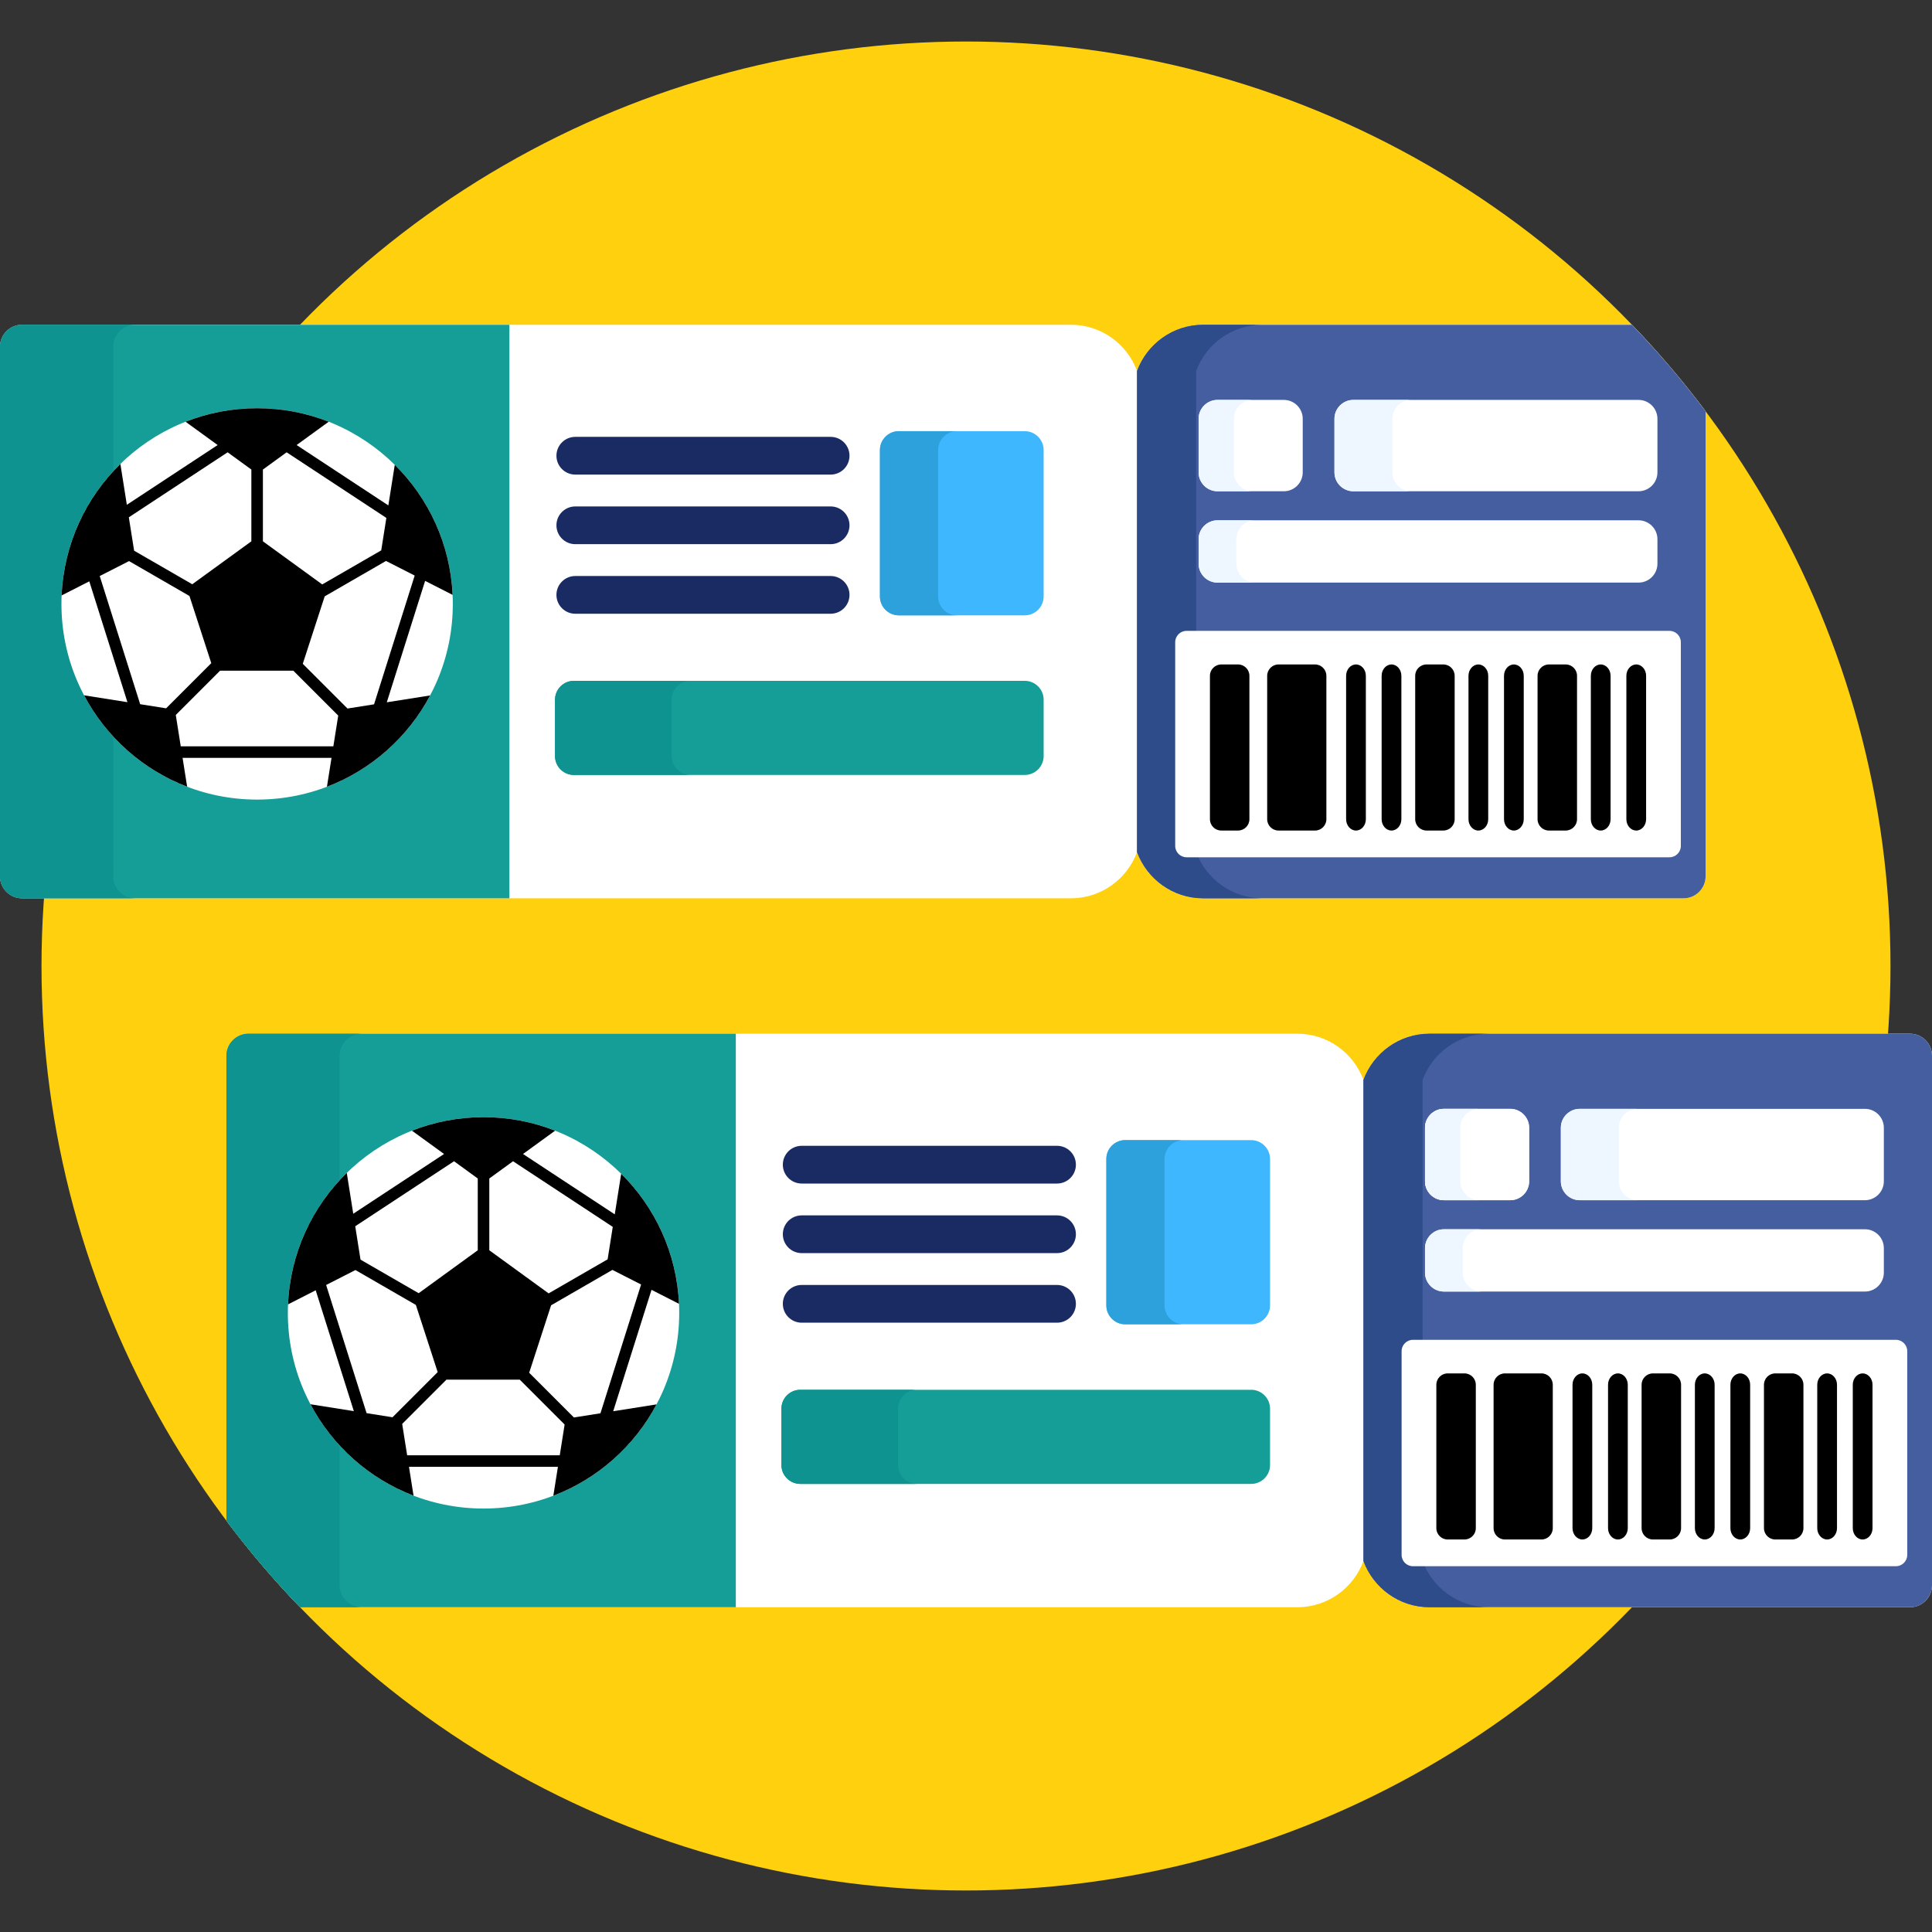 <?xml version="1.0" encoding="iso-8859-1"?>
<!-- Generator: Adobe Illustrator 19.0.0, SVG Export Plug-In . SVG Version: 6.00 Build 0)  -->
<svg version="1.1" id="Capa_1" xmlns="http://www.w3.org/2000/svg" xmlns:xlink="http://www.w3.org/1999/xlink" x="0px" y="0px"
	 viewBox="0 0 512 512" style="enable-background:new 0 0 512 512;" xml:space="preserve">
<rect x="0" y="0" width="512" height="512" fill="#333333" stroke="none"/>
<circle style="fill:#FFD00D;" cx="256" cy="256" r="245"/>
<path style="fill:#FFFFFF;" d="M79.53,425.935h264.284c8.035,0,14.883-5.109,17.517-12.242c2.634,7.133,9.481,12.242,17.518,12.242
	H506.16c3.226,0,5.84-2.615,5.84-5.84V279.783c0-3.225-2.614-5.84-5.84-5.84H378.849c-8.036,0-14.884,5.108-17.518,12.242
	c-2.634-7.134-9.481-12.242-17.517-12.242H65.84c-3.225,0-5.84,2.615-5.84,5.84v123.231C66.04,411.055,72.567,418.706,79.53,425.935
	z"/>
<path style="fill:#159E97;" d="M60,279.783v123.231c6.04,8.04,12.567,15.691,19.53,22.921H195V273.943H65.84
	C62.614,273.943,60,276.559,60,279.783z"/>
<path style="fill:#0F9390;" d="M95.84,273.943h-30c-3.225,0-5.84,2.615-5.84,5.84v123.231c6.04,8.04,12.567,15.691,19.53,22.921
	h16.31c-3.225,0-5.84-2.614-5.84-5.84V279.783C90,276.559,92.614,273.943,95.84,273.943z"/>
<path style="fill:#445EA0;" d="M506.16,273.943H378.849c-8.036,0-14.884,5.108-17.518,12.242v127.508
	c2.634,7.133,9.481,12.242,17.518,12.242H506.16c3.226,0,5.84-2.615,5.84-5.84V279.783C512,276.559,509.386,273.943,506.16,273.943z
	"/>
<path style="fill:#2E4C89;" d="M377,413.693V286.185c2.634-7.134,9.481-12.242,17.518-12.242h-15.669
	c-8.036,0-14.884,5.108-17.518,12.242v127.508c2.634,7.133,9.481,12.242,17.518,12.242h15.669
	C386.481,425.935,379.634,420.826,377,413.693z"/>
<path style="fill:#FFFFFF;" d="M505.44,412.065c0,1.65-1.351,3-3,3h-128c-1.649,0-3-1.35-3-3v-54c0-1.65,1.351-3,3-3h128
	c1.649,0,3,1.35,3,3V412.065z"/>
<path d="M380.645,404.98c0,1.65,1.35,3,3,3h4.461c1.65,0,3-1.35,3-3v-38.015c0-1.65-1.35-3-3-3h-4.461c-1.65,0-3,1.35-3,3V404.98z"
	/>
<path d="M435.041,404.98c0,1.65,1.35,3,3,3h4.461c1.65,0,3-1.35,3-3v-38.015c0-1.65-1.35-3-3-3h-4.461c-1.65,0-3,1.35-3,3V404.98z"
	/>
<path d="M467.469,404.98c0,1.65,1.35,3,3,3h4.459c1.65,0,3-1.35,3-3v-38.015c0-1.65-1.35-3-3-3h-4.459c-1.65,0-3,1.35-3,3V404.98z"
	/>
<path d="M395.815,404.98c0,1.65,1.35,3,3,3h9.689c1.65,0,3-1.35,3-3v-38.015c0-1.65-1.35-3-3-3h-9.689c-1.65,0-3,1.35-3,3V404.98z"
	/>
<path d="M416.734,404.98c0,1.65,1.177,3,2.615,3s2.615-1.35,2.615-3v-38.015c0-1.65-1.177-3-2.615-3c-1.439,0-2.615,1.35-2.615,3
	V404.98z"/>
<path d="M426.148,404.98c0,1.65,1.177,3,2.615,3s2.615-1.35,2.615-3v-38.015c0-1.65-1.177-3-2.615-3c-1.439,0-2.615,1.35-2.615,3
	V404.98z"/>
<path d="M449.164,404.98c0,1.65,1.177,3,2.614,3s2.614-1.35,2.614-3v-38.015c0-1.65-1.177-3-2.614-3s-2.614,1.35-2.614,3V404.98z"/>
<path d="M458.578,404.98c0,1.65,1.177,3,2.615,3s2.615-1.35,2.615-3v-38.015c0-1.65-1.177-3-2.615-3s-2.615,1.35-2.615,3V404.98z"/>
<path d="M481.59,404.98c0,1.65,1.178,3,2.616,3s2.616-1.35,2.616-3v-38.015c0-1.65-1.178-3-2.616-3s-2.616,1.35-2.616,3V404.98z"/>
<path d="M493.621,363.966c-1.439,0-2.615,1.35-2.615,3v38.015c0,1.65,1.177,3,2.615,3s2.615-1.35,2.615-3v-38.015
	C496.236,365.316,495.06,363.966,493.621,363.966z"/>
<path style="fill:#FFFFFF;" d="M499.236,313.066c0,2.75-2.25,5-5,5h-75.592c-2.75,0-5-2.25-5-5v-14.209c0-2.75,2.25-5,5-5h75.592
	c2.75,0,5,2.25,5,5V313.066z"/>
<path id="SVGCleanerId_0" style="fill:#FFFFFF;" d="M405.236,313.066c0,2.75-2.25,5-5,5h-17.592c-2.75,0-5-2.25-5-5v-14.209
	c0-2.75,2.25-5,5-5h17.592c2.75,0,5,2.25,5,5V313.066z"/>
<g>
	<path id="SVGCleanerId_0_1_" style="fill:#FFFFFF;" d="M405.236,313.066c0,2.75-2.25,5-5,5h-17.592c-2.75,0-5-2.25-5-5v-14.209
		c0-2.75,2.25-5,5-5h17.592c2.75,0,5,2.25,5,5V313.066z"/>
</g>
<path style="fill:#FFFFFF;" d="M499.236,337.273c0,2.75-2.25,5-5,5H382.645c-2.75,0-5-2.25-5-5v-6.505c0-2.75,2.25-5,5-5h111.592
	c2.75,0,5,2.25,5,5v6.505H499.236z"/>
<g>
	<path style="fill:#1A2B63;" d="M280.126,313.651h-67.667c-2.762,0-5-2.239-5-5s2.238-5,5-5h67.667c2.762,0,5,2.239,5,5
		C285.126,311.413,282.888,313.651,280.126,313.651z"/>
	<path style="fill:#1A2B63;" d="M280.126,332.089h-67.667c-2.762,0-5-2.239-5-5s2.238-5,5-5h67.667c2.762,0,5,2.239,5,5
		C285.126,329.85,282.888,332.089,280.126,332.089z"/>
	<path style="fill:#1A2B63;" d="M280.126,350.527h-67.667c-2.762,0-5-2.239-5-5s2.238-5,5-5h67.667c2.762,0,5,2.239,5,5
		C285.126,348.289,282.888,350.527,280.126,350.527z"/>
</g>
<path style="fill:#159E97;" d="M336.576,388.251c0,2.75-2.25,5-5,5H212.084c-2.75,0-5-2.25-5-5v-14.946c0-2.75,2.25-5,5-5h119.492
	c2.75,0,5,2.25,5,5V388.251z"/>
<path style="fill:#0F9390;" d="M238,388.251v-14.946c0-2.75,2.25-5,5-5h-30.916c-2.75,0-5,2.25-5,5v14.946c0,2.75,2.25,5,5,5H243
	C240.25,393.251,238,391.001,238,388.251z"/>
<path style="fill:#3EB7FF;" d="M336.576,345.951c0,2.75-2.25,5-5,5h-33.385c-2.75,0-5-2.25-5-5v-38.808c0-2.75,2.25-5,5-5h33.385
	c2.75,0,5,2.25,5,5V345.951z"/>
<path style="fill:#2DA1DC;" d="M308.615,345.951v-38.808c0-2.75,2.25-5,5-5h-15.424c-2.75,0-5,2.25-5,5v38.808c0,2.75,2.25,5,5,5
	h15.424C310.865,350.951,308.615,348.701,308.615,345.951z"/>
<circle style="fill:#FFFFFF;" cx="128.14" cy="347.92" r="51.859"/>
<path d="M172.659,341.817l7.284,3.711c-0.612-13.463-6.357-25.588-15.325-34.464l-1.702,10.753l-24.311-15.997l8.505-6.178
	c-5.874-2.31-12.273-3.579-18.968-3.579c-6.694,0-13.093,1.268-18.968,3.579l8.505,6.178l-24.064,15.835L91.9,310.834
	c-9.136,8.928-14.984,21.202-15.566,34.841l7.33-3.734l10.107,32.025l-11.491-1.82c5.84,11.035,15.546,19.707,27.314,24.217
	l-1.209-7.639h39.47l-1.213,7.655c11.778-4.499,21.493-13.167,27.343-24.201l-11.482,1.818L172.659,341.817z M159.126,374.532
	l-7.035,1.114l-11.854-11.853l5.809-17.877l16.248-9.381l7.602,3.873L159.126,374.532z M162.39,325.134l-1.362,8.6l-15.632,9.025
	l-15.724-11.424v-19.023l6.289-4.569L162.39,325.134z M120.323,307.742l6.289,4.569v19.023l-15.662,11.379l-15.409-8.896
	l-1.401-8.846L120.323,307.742z M86.428,340.533l7.769-3.958l16.009,9.242l5.785,17.804l-11.969,11.969l-6.873-1.088L86.428,340.533
	z M107.9,385.665l-1.316-8.311l11.731-11.732h19.424l11.892,11.892l-1.29,8.151H107.9z"/>
<path style="fill:#FFFFFF;" d="M452,232.217V108.986c-6.04-8.04-12.567-15.692-19.531-22.921h-113.62
	c-8.036,0-14.884,5.108-17.518,12.242c-2.634-7.134-9.481-12.242-17.517-12.242H5.84c-3.225,0-5.84,2.615-5.84,5.84v140.313
	c0,3.226,2.614,5.84,5.84,5.84h277.975c8.035,0,14.883-5.109,17.517-12.242c2.634,7.133,9.481,12.242,17.518,12.242h127.31
	C449.386,238.057,452,235.442,452,232.217z"/>
<path style="fill:#159E97;" d="M135,86.064H5.84c-3.225,0-5.84,2.615-5.84,5.84v140.313c0,3.226,2.614,5.84,5.84,5.84H135V86.064z"
	/>
<path style="fill:#0F9390;" d="M30,232.217V91.904c0-3.225,2.614-5.84,5.84-5.84h-30c-3.225,0-5.84,2.615-5.84,5.84v140.313
	c0,3.226,2.614,5.84,5.84,5.84h30C32.614,238.057,30,235.442,30,232.217z"/>
<path style="fill:#445EA0;" d="M452,232.217V108.986c-6.04-8.04-12.567-15.692-19.531-22.921h-113.62
	c-8.036,0-14.884,5.108-17.518,12.242v127.508c2.634,7.133,9.481,12.242,17.518,12.242H446.16
	C449.386,238.057,452,235.442,452,232.217z"/>
<path style="fill:#2E4C89;" d="M317,225.814V98.307c2.634-7.134,9.481-12.242,17.518-12.242h-15.669
	c-8.036,0-14.884,5.108-17.518,12.242v127.508c2.634,7.133,9.481,12.242,17.518,12.242h15.669
	C326.481,238.057,319.634,232.947,317,225.814z"/>
<path style="fill:#FFFFFF;" d="M445.44,224.186c0,1.65-1.351,3-3,3h-128c-1.649,0-3-1.35-3-3v-54c0-1.65,1.351-3,3-3h128
	c1.649,0,3,1.35,3,3V224.186z"/>
<path d="M320.645,217.102c0,1.65,1.35,3,3,3h4.461c1.65,0,3-1.35,3-3v-38.015c0-1.65-1.35-3-3-3h-4.461c-1.65,0-3,1.35-3,3V217.102z
	"/>
<path d="M375.041,217.102c0,1.65,1.35,3,3,3h4.461c1.65,0,3-1.35,3-3v-38.015c0-1.65-1.35-3-3-3h-4.461c-1.65,0-3,1.35-3,3V217.102z
	"/>
<path d="M407.469,217.102c0,1.65,1.35,3,3,3h4.459c1.65,0,3-1.35,3-3v-38.015c0-1.65-1.35-3-3-3h-4.459c-1.65,0-3,1.35-3,3V217.102z
	"/>
<path d="M335.815,217.102c0,1.65,1.35,3,3,3h9.689c1.65,0,3-1.35,3-3v-38.015c0-1.65-1.35-3-3-3h-9.689c-1.65,0-3,1.35-3,3V217.102z
	"/>
<path d="M356.734,217.102c0,1.65,1.177,3,2.615,3s2.615-1.35,2.615-3v-38.015c0-1.65-1.177-3-2.615-3c-1.439,0-2.615,1.35-2.615,3
	V217.102z"/>
<path d="M366.148,217.102c0,1.65,1.177,3,2.615,3s2.615-1.35,2.615-3v-38.015c0-1.65-1.177-3-2.615-3c-1.439,0-2.615,1.35-2.615,3
	V217.102z"/>
<path d="M389.164,217.102c0,1.65,1.177,3,2.614,3s2.614-1.35,2.614-3v-38.015c0-1.65-1.177-3-2.614-3s-2.614,1.35-2.614,3V217.102z"
	/>
<path d="M398.578,217.102c0,1.65,1.177,3,2.615,3s2.615-1.35,2.615-3v-38.015c0-1.65-1.177-3-2.615-3s-2.615,1.35-2.615,3V217.102z"
	/>
<path d="M421.59,217.102c0,1.65,1.178,3,2.616,3s2.616-1.35,2.616-3v-38.015c0-1.65-1.178-3-2.616-3s-2.616,1.35-2.616,3V217.102z"
	/>
<path d="M433.621,176.088c-1.439,0-2.615,1.35-2.615,3v38.015c0,1.65,1.177,3,2.615,3s2.615-1.35,2.615-3v-38.015
	C436.236,177.438,435.06,176.088,433.621,176.088z"/>
<path style="fill:#FFFFFF;" d="M439.236,125.188c0,2.75-2.25,5-5,5h-75.592c-2.75,0-5-2.25-5-5V110.98c0-2.75,2.25-5,5-5h75.592
	c2.75,0,5,2.25,5,5V125.188z"/>
<g>
	<path style="fill:#EEF6FF;" d="M369,125.188V110.98c0-2.75,2.25-5,5-5h-15.355c-2.75,0-5,2.25-5,5v14.208c0,2.75,2.25,5,5,5H374
		C371.25,130.188,369,127.938,369,125.188z"/>
	<path style="fill:#EEF6FF;" d="M429,313.066v-14.208c0-2.75,2.25-5,5-5h-15.355c-2.75,0-5,2.25-5,5v14.208c0,2.75,2.25,5,5,5H434
		C431.25,318.066,429,315.816,429,313.066z"/>
</g>
<path style="fill:#FFFFFF;" d="M345.236,125.188c0,2.75-2.25,5-5,5h-17.592c-2.75,0-5-2.25-5-5V110.98c0-2.75,2.25-5,5-5h17.592
	c2.75,0,5,2.25,5,5V125.188z"/>
<path style="fill:#EEF6FF;" d="M327,125.188V110.98c0-2.75,2.25-5,5-5h-9.355c-2.75,0-5,2.25-5,5v14.208c0,2.75,2.25,5,5,5H332
	C329.25,130.188,327,127.938,327,125.188z"/>
<path style="fill:#FFFFFF;" d="M439.236,149.395c0,2.75-2.25,5-5,5H322.645c-2.75,0-5-2.25-5-5v-6.506c0-2.75,2.25-5,5-5h111.592
	c2.75,0,5,2.25,5,5v6.506H439.236z"/>
<g>
	<path style="fill:#EEF6FF;" d="M327.645,149.395v-6.506c0-2.75,2.25-5,5-5h-10c-2.75,0-5,2.25-5,5v6.506c0,2.75,2.25,5,5,5h10
		C329.895,154.395,327.645,152.145,327.645,149.395z"/>
	<path style="fill:#EEF6FF;" d="M387.645,337.273v-6.506c0-2.75,2.25-5,5-5h-10c-2.75,0-5,2.25-5,5v6.506c0,2.75,2.25,5,5,5h10
		C389.895,342.273,387.645,340.023,387.645,337.273z"/>
</g>
<g>
	<path style="fill:#1A2B63;" d="M220.126,125.772h-67.667c-2.762,0-5-2.239-5-5s2.238-5,5-5h67.667c2.762,0,5,2.239,5,5
		C225.126,123.534,222.888,125.772,220.126,125.772z"/>
	<path style="fill:#1A2B63;" d="M220.126,144.211h-67.667c-2.762,0-5-2.239-5-5s2.238-5,5-5h67.667c2.762,0,5,2.239,5,5
		S222.888,144.211,220.126,144.211z"/>
	<path style="fill:#1A2B63;" d="M220.126,162.649h-67.667c-2.762,0-5-2.239-5-5s2.238-5,5-5h67.667c2.762,0,5,2.239,5,5
		S222.888,162.649,220.126,162.649z"/>
</g>
<path style="fill:#159E97;" d="M276.576,200.372c0,2.75-2.25,5-5,5H152.084c-2.75,0-5-2.25-5-5v-14.946c0-2.75,2.25-5,5-5h119.492
	c2.75,0,5,2.25,5,5V200.372z"/>
<path style="fill:#0F9390;" d="M178,200.372v-14.946c0-2.75,2.25-5,5-5h-30.916c-2.75,0-5,2.25-5,5v14.946c0,2.75,2.25,5,5,5H183
	C180.25,205.372,178,203.122,178,200.372z"/>
<path style="fill:#3EB7FF;" d="M276.576,158.072c0,2.75-2.25,5-5,5h-33.385c-2.75,0-5-2.25-5-5v-38.808c0-2.75,2.25-5,5-5h33.385
	c2.75,0,5,2.25,5,5V158.072z"/>
<path style="fill:#2DA1DC;" d="M248.615,158.072v-38.808c0-2.75,2.25-5,5-5h-15.424c-2.75,0-5,2.25-5,5v38.808c0,2.75,2.25,5,5,5
	h15.424C250.865,163.072,248.615,160.822,248.615,158.072z"/>
<circle style="fill:#FFFFFF;" cx="68.14" cy="160.04" r="51.859"/>
<path d="M112.66,153.938l7.284,3.711c-0.612-13.463-6.356-25.588-15.325-34.464l-1.702,10.753l-24.312-15.997l8.505-6.178
	c-5.874-2.31-12.272-3.579-18.968-3.579c-6.694,0-13.093,1.269-18.968,3.579l8.505,6.178l-24.064,15.835l-1.714-10.821
	c-9.136,8.928-14.984,21.202-15.566,34.841l7.33-3.734l10.107,32.025l-11.491-1.82c5.84,11.035,15.546,19.707,27.314,24.217
	l-1.209-7.639h39.47l-1.213,7.655c11.778-4.499,21.493-13.168,27.343-24.201l-11.482,1.818L112.66,153.938z M99.127,186.653
	l-7.035,1.114l-11.854-11.853l5.809-17.877l16.248-9.381l7.602,3.873L99.127,186.653z M102.391,137.255l-1.362,8.6l-15.632,9.025
	l-15.724-11.424v-19.023l6.289-4.569L102.391,137.255z M60.324,119.863l6.289,4.569v19.023l-15.662,11.379l-15.409-8.896
	l-1.401-8.846L60.324,119.863z M26.429,152.654l7.769-3.958l16.009,9.242l5.785,17.804l-11.97,11.968l-6.873-1.088L26.429,152.654z
	 M47.901,197.786l-1.316-8.311l11.731-11.732H77.74l11.892,11.892l-1.29,8.151H47.901z"/>
<path style="fill:#EEF6FF;" d="M387,313.066v-14.208c0-2.75,2.25-5,5-5h-9.355c-2.75,0-5,2.25-5,5v14.208c0,2.75,2.25,5,5,5H392
	C389.25,318.066,387,315.816,387,313.066z"/>
<g>
</g>
<g>
</g>
<g>
</g>
<g>
</g>
<g>
</g>
<g>
</g>
<g>
</g>
<g>
</g>
<g>
</g>
<g>
</g>
<g>
</g>
<g>
</g>
<g>
</g>
<g>
</g>
<g>
</g>
</svg>
